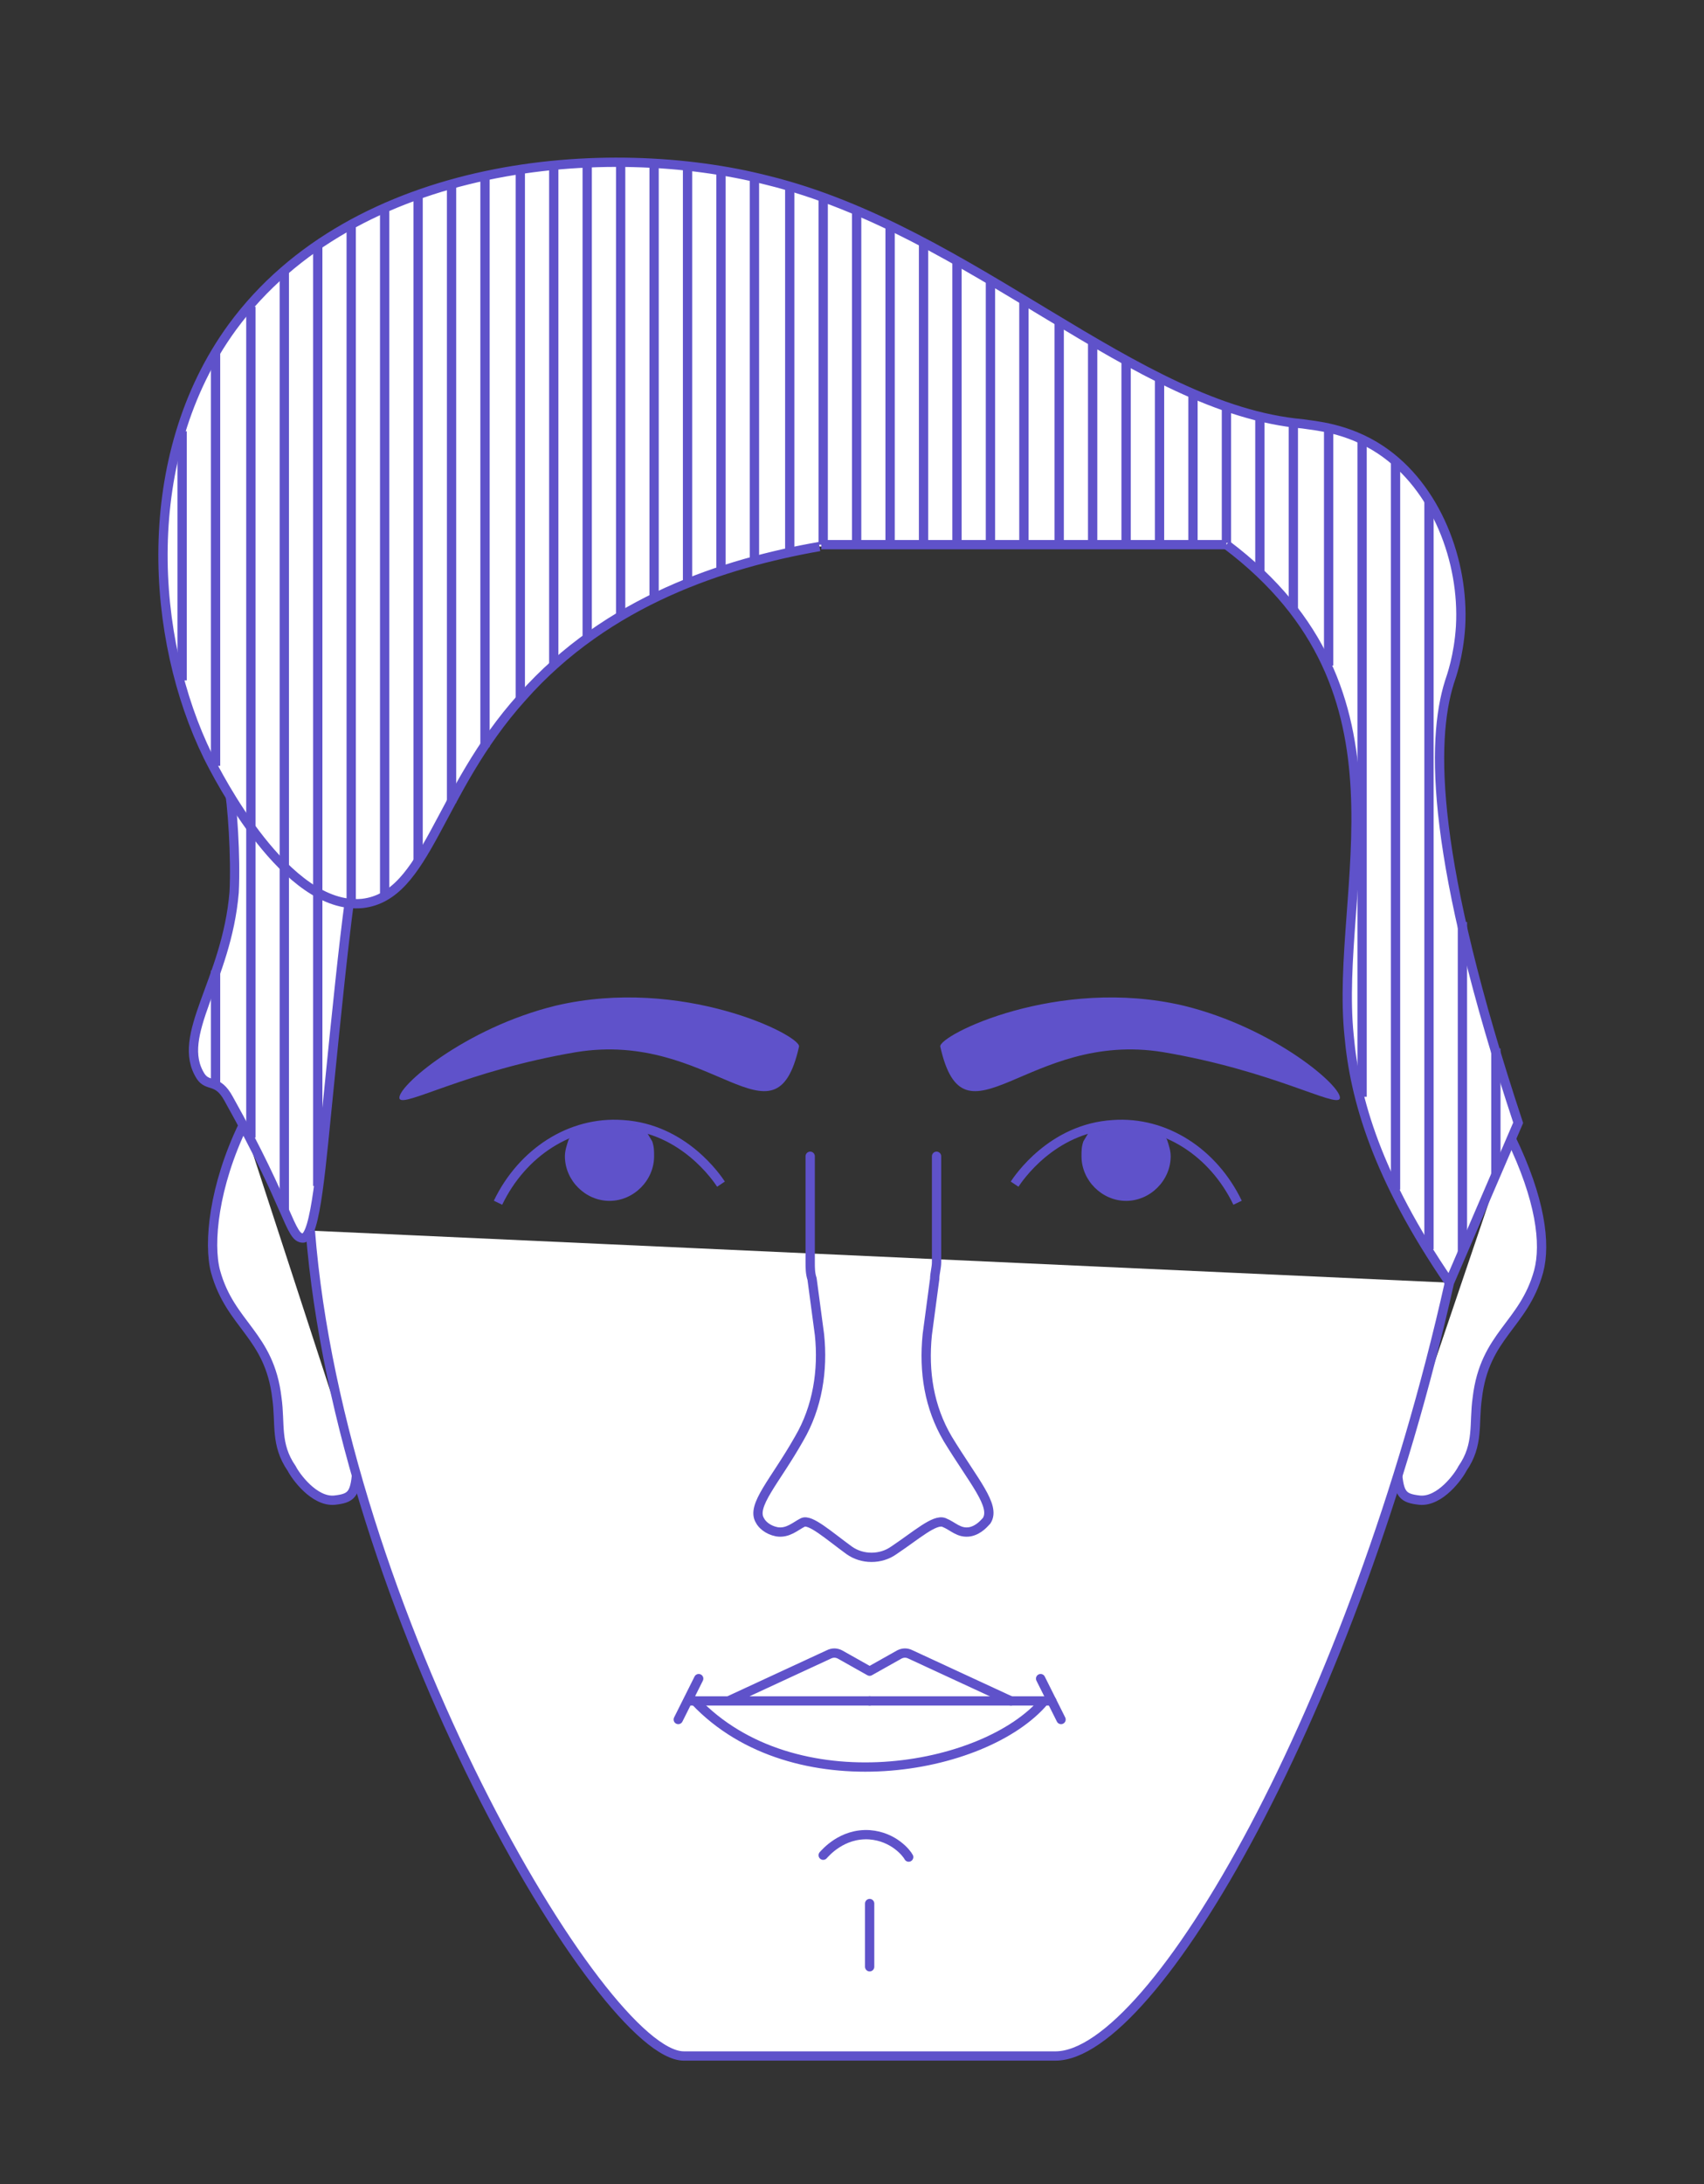<svg xmlns="http://www.w3.org/2000/svg" viewBox="-251 362.4 91.7 117.5"><rect x="-251" y="362.4" width="91.7" height="117.5" fill="#333333" stroke="none"/><path fill="#FFF" stroke="#5F52CA" stroke-width=".5" stroke-linecap="round" stroke-miterlimit="10" d="M-237.9 422.9c-1.6 3.3-1.9 6.4-1.5 7.9.8 2.9 2.9 3.4 3.3 6.8.2 1.4-.1 2.5.8 3.8.2.4 1.2 1.8 2.3 1.7.9-.1 1.1-.3 1.2-1.5M-169.7 423.6c1.6 3.3 1.9 5.7 1.5 7.2-.8 2.9-2.9 3.4-3.3 6.8-.2 1.4.1 2.5-.8 3.8-.2.4-1.2 1.8-2.3 1.7-.9-.1-1.1-.3-1.2-1.5"/><path fill="#FFF" stroke="#5F52CA" stroke-width=".5" stroke-miterlimit="10" d="M-232.2 410.9c-.3 2.2-.7 6.1-1.1 10.1-.4 3.9-.7 8-1.4 8s-.7-1.6-4-7.5c-.6-1.1-1.1-.6-1.5-1.2-1.4-2.2 1.4-5.1 1.8-9.9.1-1.9-.1-4.8-.3-5.8"/><path fill="#FFF" stroke="#5F52CA" stroke-width=".5" stroke-miterlimit="10" d="M-234.3 428.6c1.6 20.4 15.7 44.4 20.1 44.4h20c5.3 0 16.1-18.8 21.2-41.6M-185 391.7c10.5 7.9 5.8 18.5 6.6 26.4.3 3.4 1.5 7.6 5.4 13.3l3.7-8.6c-4.7-14.2-4.7-20.5-3.7-23.7.1-.3.5-1.4.6-3 .2-3.5-1.3-7.5-4.3-9.5-1.8-1.2-3.6-1.3-4.2-1.4-9-.8-17.8-10.4-28.8-13.1-8.6-2.2-22.2-1.1-28.8 7.9-5.1 7-4.4 16.8-1.3 23.1.5 1 4.2 8.3 8.3 7.9 3.5-.4 4-6 8.6-11.1 4.6-5.2 10.9-7.2 16-8.1"/><path fill="none" stroke="#5F52CA" stroke-width=".5" stroke-miterlimit="10" d="M-185 391.7h-21.8"/><path fill="#5F52CA" d="M-208 418.7c.1-.6-6.3-3.8-13.1-2.2-4.9 1.2-8.6 4.4-8.4 5 .2.5 3.6-1.5 9.5-2.5 7.3-1.2 10.7 5.5 12-.3zM-200.4 418.7c-.1-.6 6.3-3.8 13.1-2.2 4.9 1.2 8.6 4.4 8.4 5-.2.5-3.6-1.5-9.5-2.5-7.3-1.2-10.7 5.5-12-.3zM-220.4 423.7c-.1.3-.2.6-.2.9 0 1.3 1.1 2.4 2.4 2.4s2.4-1.1 2.4-2.4c0-.3 0-.5-.1-.8l-.3-.5-2.1-.3-1.9.4-.2.3z"/><path fill="none" stroke="#5F52CA" stroke-width=".5" stroke-miterlimit="10" d="M-212.2 426.1c-.2-.3-2-3-5.3-3.2-2.8-.2-5.4 1.5-6.7 4.2"/><path fill="#5F52CA" d="M-188.2 423.7c.1.3.2.6.2.9 0 1.3-1.1 2.4-2.4 2.4s-2.4-1.1-2.4-2.4c0-.3 0-.5.1-.8l.3-.5 2.1-.3 1.9.4.2.3z"/><path fill="none" stroke="#5F52CA" stroke-width=".5" stroke-miterlimit="10" d="M-196.4 426.1c.2-.3 2-3 5.3-3.2 2.8-.2 5.4 1.5 6.7 4.2"/><path fill="none" stroke="#5F52CA" stroke-width=".5" stroke-linecap="round" stroke-miterlimit="10" d="M-204.2 468.2v-3.4M-206.7 462.2c.1-.1 1-1.2 2.5-1.1 1.3.1 2 1 2.1 1.2M-213.6 453.9c5.3 5.6 15.6 3.8 18.8 0M-204.2 453.9h9.8"/><path fill="none" stroke="#5F52CA" stroke-width=".5" stroke-linecap="round" stroke-miterlimit="10" d="M-204.2 452.3l1.6-.9c.2-.1.4-.1.6 0l5.4 2.5M-195 452.7l1.1 2.2M-204.2 453.9h-9.7M-204.2 452.3l-1.6-.9c-.2-.1-.4-.1-.6 0l-5.4 2.5M-213.4 452.7l-1.1 2.2M-207.4 424.6v5.7c0 .3 0 .6.1.9l.4 3c.2 1.9-.1 3.9-1.1 5.6-1.3 2.3-2.6 3.6-2.1 4.4.1.2.4.5.9.6.6.1 1-.3 1.4-.5.4-.2 1.4.7 2.5 1.5.7.5 1.7.5 2.4 0 1.2-.8 2.2-1.7 2.7-1.5.5.2.8.6 1.4.5.5-.1.8-.5.9-.6.5-.8-.7-2.1-2.1-4.4-1-1.7-1.3-3.6-1.1-5.6l.4-3c0-.3.1-.6.1-.9v-5.7"/><path fill="none" stroke="#5F52CA" stroke-width=".5" stroke-miterlimit="10" d="M-221.2 371.2v27.1M-219.4 371.1v25.7M-206.7 373v18.7M-203.1 374.5v17.2M-204.9 373.6v18.1M-215.8 371.1v23.5M-214 371.3v22.4M-212.2 371.5v21.6M-210.4 371.9v20.6M-208.5 372.4V392M-217.6 371.1v24.5M-185 384.3v7.3M-186.8 383.6v8M-199.5 376.4v15.2M-201.3 375.4v16.2M-190.4 381.8v9.8M-192.2 380.8v10.8M-194 379.7v11.9M-195.9 378.6v13M-197.7 377.5v14.1M-188.6 382.7v8.9M-223 371.5v28.6M-224.9 371.8v30.8M-237.5 378.9v44.7M-239.4 414.6v6.3M-228.5 372.8v35.9M-230.3 373.6v37M-232.1 374.4v36.5M-233.9 375.6v50.6M-235.7 377v50.5M-226.7 372.3v33.3M-239.4 381.4v22.2M-241.2 385.6V399M-174.1 389.3v40.3M-177.7 386v35.4M-179.5 385.4v12.8M-181.4 385.1v10.1M-183.2 384.8v8.4M-175.9 387.2v39.2M-172.3 412v17.8M-170.5 418.8v6.8M-186.8 383.6v8M-190.4 381.8v9.8M-188.6 382.7v8.9"/></svg>